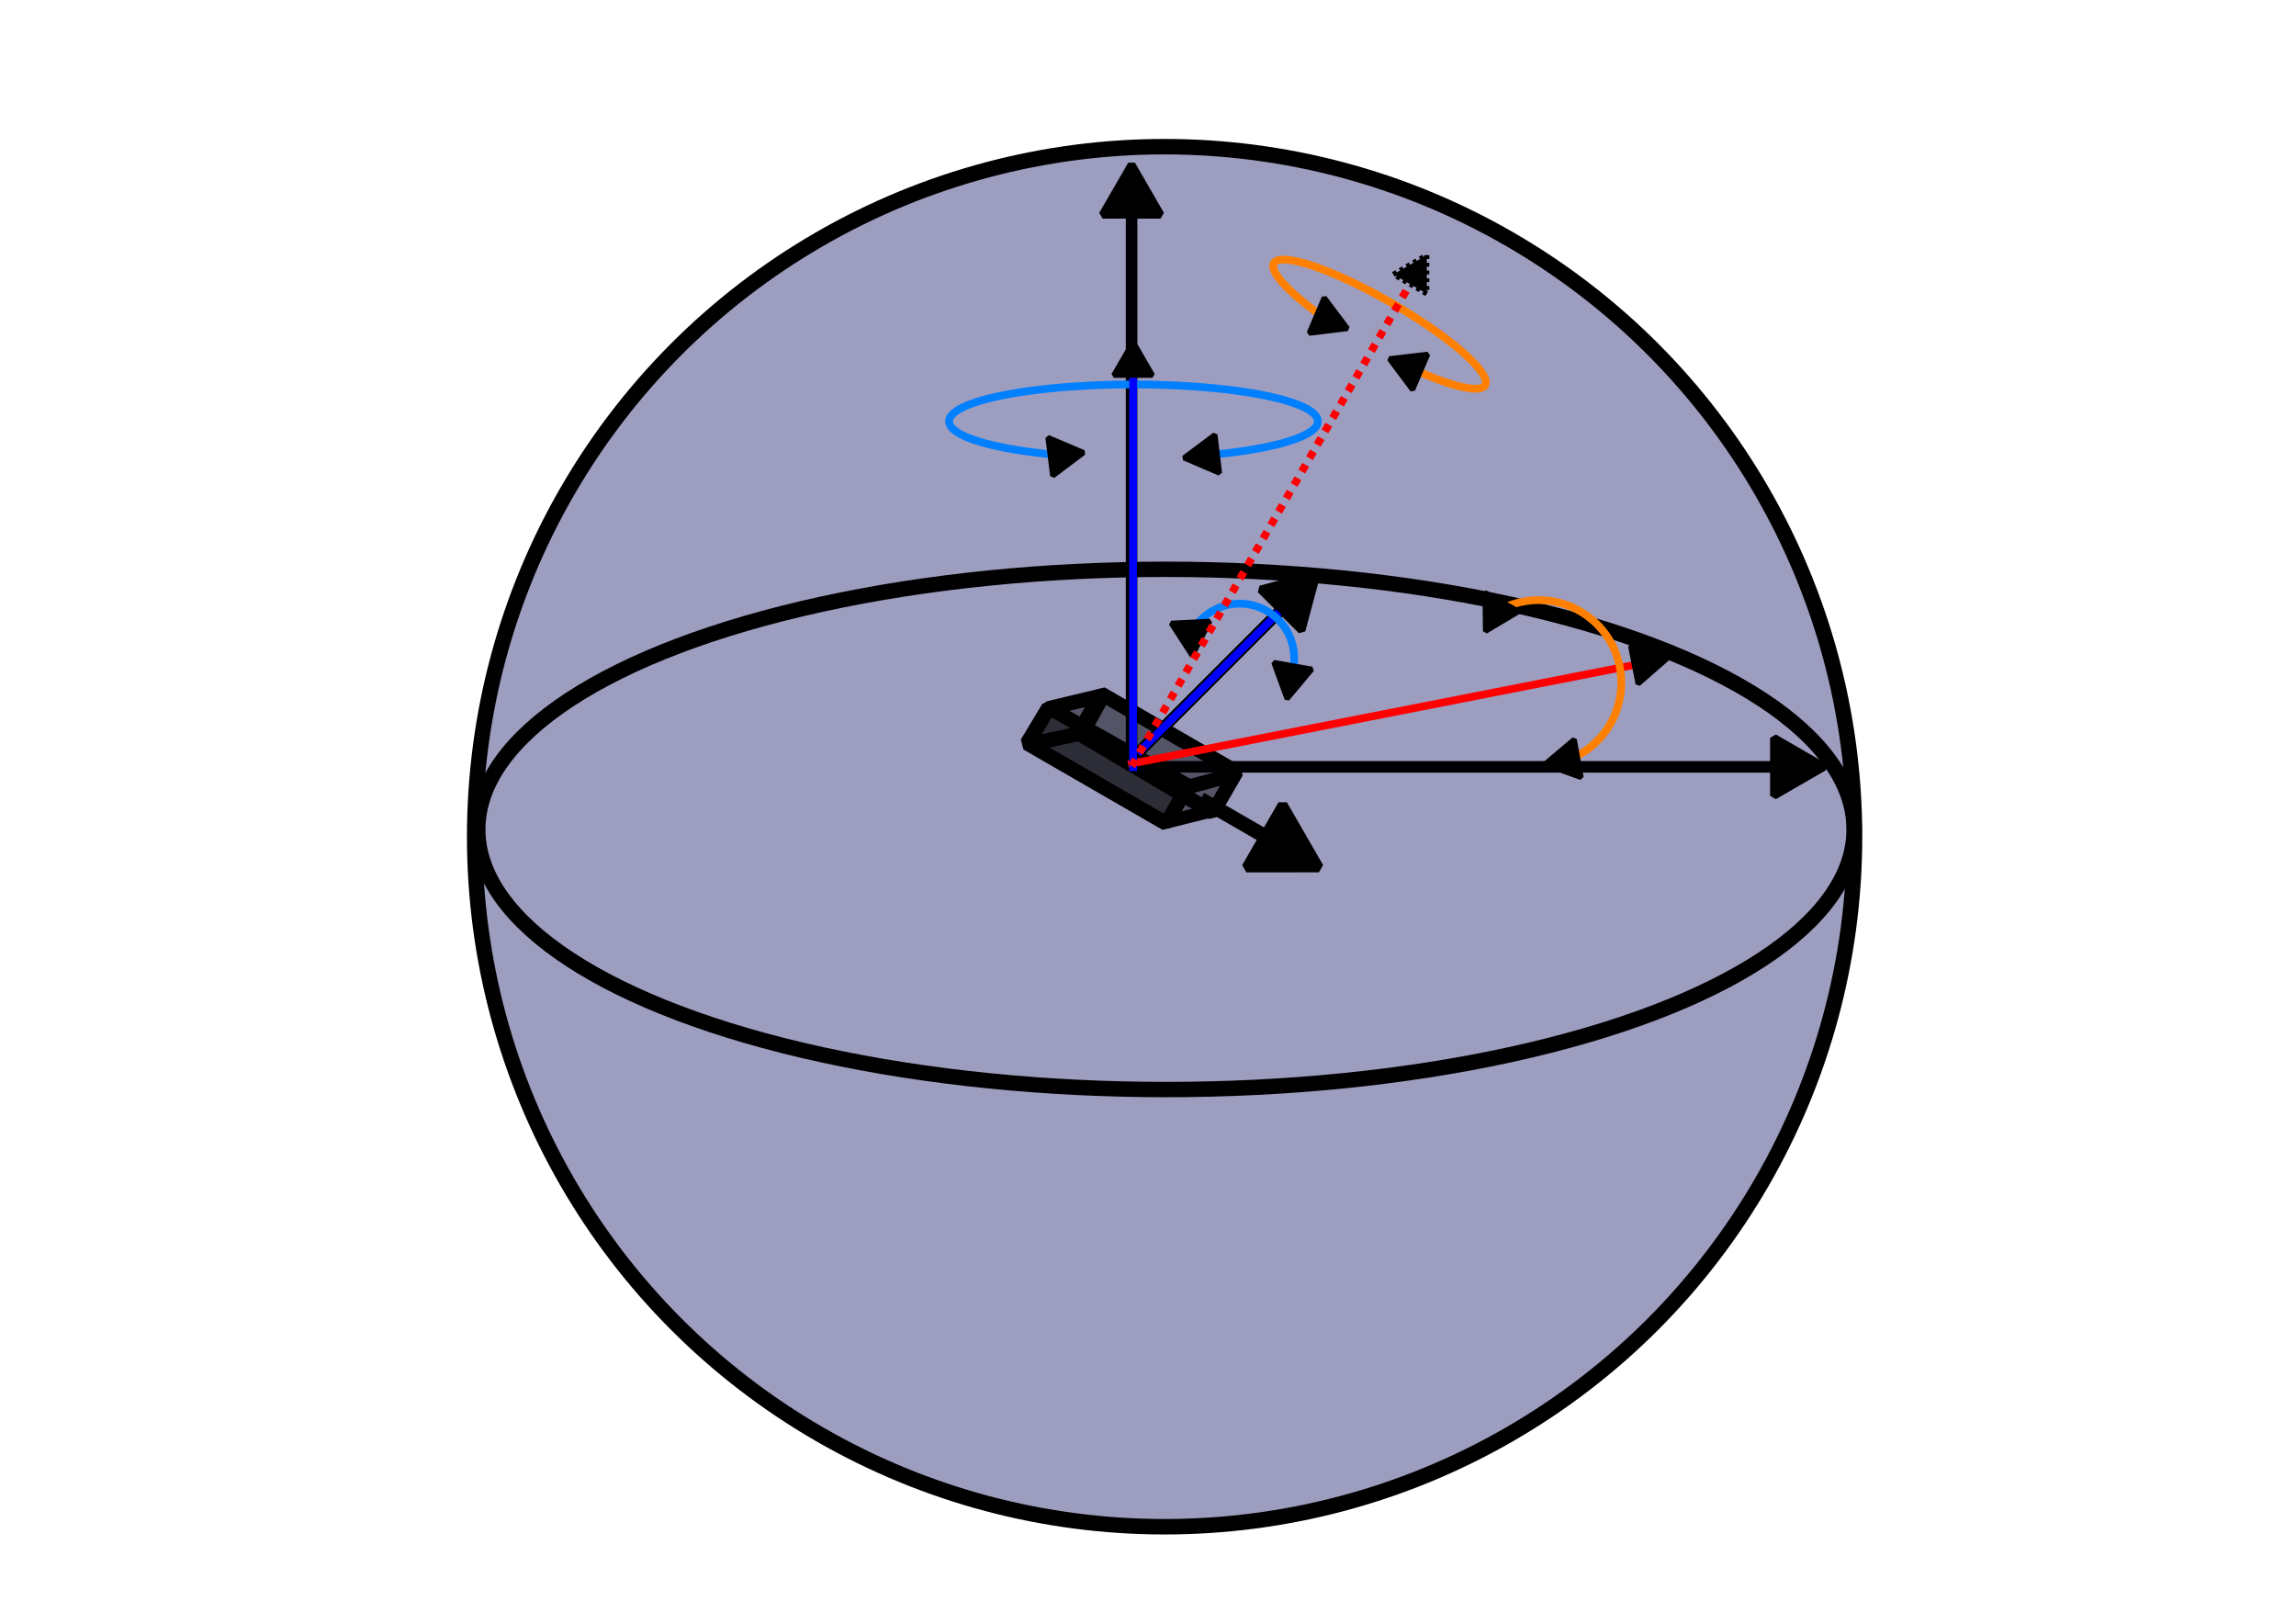 <?xml version="1.0" encoding="UTF-8" standalone="no"?>
<!-- Created with Inkscape (http://www.inkscape.org/) -->

<svg
   width="297mm"
   height="210mm"
   viewBox="0 0 297 210"
   version="1.1"
   id="svg37785"
   sodipodi:docname="Verdeutlichung_Achsen_andere Stellung.svg"
   inkscape:version="1.2.1 (9c6d41e410, 2022-07-14)"
   inkscape:export-filename="Verdeutlichung_Achsen_andere Stellung.png"
   inkscape:export-xdpi="96"
   inkscape:export-ydpi="96"
   xmlns:inkscape="http://www.inkscape.org/namespaces/inkscape"
   xmlns:sodipodi="http://sodipodi.sourceforge.net/DTD/sodipodi-0.dtd"
   xmlns="http://www.w3.org/2000/svg"
   xmlns:svg="http://www.w3.org/2000/svg">
  <sodipodi:namedview
     id="namedview37787"
     pagecolor="#ffffff"
     bordercolor="#000000"
     borderopacity="0.25"
     inkscape:showpageshadow="2"
     inkscape:pageopacity="0.0"
     inkscape:pagecheckerboard="0"
     inkscape:deskcolor="#d1d1d1"
     inkscape:document-units="mm"
     showgrid="false"
     inkscape:zoom="1.4142136"
     inkscape:cx="333.04729"
     inkscape:cy="354.2605"
     inkscape:window-width="3440"
     inkscape:window-height="1377"
     inkscape:window-x="-8"
     inkscape:window-y="-8"
     inkscape:window-maximized="1"
     inkscape:current-layer="layer1" />
  <defs
     id="defs37782">
    <marker
       style="overflow:visible"
       id="TriangleStart"
       refX="0"
       refY="0"
       orient="auto-start-reverse"
       inkscape:stockid="TriangleStart"
       markerWidth="5.324"
       markerHeight="6.155"
       viewBox="0 0 5.324 6.155"
       inkscape:isstock="true"
       inkscape:collect="always"
       preserveAspectRatio="xMidYMid">
      <path
         transform="scale(0.5)"
         style="fill:context-stroke;fill-rule:evenodd;stroke:context-stroke;stroke-width:1pt"
         d="M 5.77,0 -2.88,5 V -5 Z"
         id="path135" />
    </marker>
    <marker
       style="overflow:visible"
       id="TriangleStart-1"
       refX="0"
       refY="0"
       orient="auto-start-reverse"
       inkscape:stockid="TriangleStart"
       markerWidth="5.324"
       markerHeight="6.155"
       viewBox="0 0 5.324 6.155"
       inkscape:isstock="true"
       inkscape:collect="always"
       preserveAspectRatio="xMidYMid">
      <path
         transform="scale(0.5)"
         style="fill:context-stroke;fill-rule:evenodd;stroke:context-stroke;stroke-width:1pt"
         d="M 5.77,0 -2.88,5 V -5 Z"
         id="path135-9" />
    </marker>
    <marker
       style="overflow:visible"
       id="TriangleStart-1-7"
       refX="0"
       refY="0"
       orient="auto-start-reverse"
       inkscape:stockid="TriangleStart"
       markerWidth="5.324"
       markerHeight="6.155"
       viewBox="0 0 5.324 6.155"
       inkscape:isstock="true"
       inkscape:collect="always"
       preserveAspectRatio="xMidYMid">
      <path
         transform="scale(0.5)"
         style="fill:context-stroke;fill-rule:evenodd;stroke:context-stroke;stroke-width:1pt"
         d="M 5.77,0 -2.88,5 V -5 Z"
         id="path135-9-4" />
    </marker>
    <marker
       style="overflow:visible"
       id="TriangleStart-2"
       refX="0"
       refY="0"
       orient="auto-start-reverse"
       inkscape:stockid="TriangleStart"
       markerWidth="5.324"
       markerHeight="6.155"
       viewBox="0 0 5.324 6.155"
       inkscape:isstock="true"
       inkscape:collect="always"
       preserveAspectRatio="xMidYMid">
      <path
         transform="scale(0.5)"
         style="fill:context-stroke;fill-rule:evenodd;stroke:context-stroke;stroke-width:1pt"
         d="M 5.77,0 -2.88,5 V -5 Z"
         id="path135-2" />
    </marker>
    <marker
       style="overflow:visible"
       id="TriangleStart-1-7-1"
       refX="0"
       refY="0"
       orient="auto-start-reverse"
       inkscape:stockid="TriangleStart"
       markerWidth="5.324"
       markerHeight="6.155"
       viewBox="0 0 5.324 6.155"
       inkscape:isstock="true"
       inkscape:collect="always"
       preserveAspectRatio="xMidYMid">
      <path
         transform="scale(0.5)"
         style="fill:context-stroke;fill-rule:evenodd;stroke:context-stroke;stroke-width:1pt"
         d="M 5.77,0 -2.88,5 V -5 Z"
         id="path135-9-4-1" />
    </marker>
    <marker
       style="overflow:visible"
       id="TriangleStart-1-5"
       refX="0"
       refY="0"
       orient="auto-start-reverse"
       inkscape:stockid="TriangleStart"
       markerWidth="5.324"
       markerHeight="6.155"
       viewBox="0 0 5.324 6.155"
       inkscape:isstock="true"
       inkscape:collect="always"
       preserveAspectRatio="xMidYMid">
      <path
         transform="scale(0.5)"
         style="fill:context-stroke;fill-rule:evenodd;stroke:context-stroke;stroke-width:1pt"
         d="M 5.77,0 -2.88,5 V -5 Z"
         id="path135-9-3" />
    </marker>
    <marker
       style="overflow:visible"
       id="TriangleStart-1-7-9"
       refX="0"
       refY="0"
       orient="auto-start-reverse"
       inkscape:stockid="TriangleStart"
       markerWidth="5.324"
       markerHeight="6.155"
       viewBox="0 0 5.324 6.155"
       inkscape:isstock="true"
       inkscape:collect="always"
       preserveAspectRatio="xMidYMid">
      <path
         transform="scale(0.5)"
         style="fill:context-stroke;fill-rule:evenodd;stroke:context-stroke;stroke-width:1pt"
         d="M 5.77,0 -2.88,5 V -5 Z"
         id="path135-9-4-9" />
    </marker>
    <marker
       style="overflow:visible"
       id="TriangleStart-1-2"
       refX="0"
       refY="0"
       orient="auto-start-reverse"
       inkscape:stockid="TriangleStart"
       markerWidth="5.324"
       markerHeight="6.155"
       viewBox="0 0 5.324 6.155"
       inkscape:isstock="true"
       inkscape:collect="always"
       preserveAspectRatio="xMidYMid">
      <path
         transform="scale(0.5)"
         style="fill:context-stroke;fill-rule:evenodd;stroke:context-stroke;stroke-width:1pt"
         d="M 5.77,0 -2.88,5 V -5 Z"
         id="path135-9-2" />
    </marker>
  </defs>
  <g
     inkscape:label="Ebene 1"
     inkscape:groupmode="layer"
     id="layer1">
    <circle
       style="fill:#00005c;fill-opacity:0.386;stroke:#000000;stroke-width:2;stroke-linejoin:bevel;paint-order:fill markers stroke;stroke-dasharray:none"
       id="path1519"
       cx="150.648"
       cy="108.215"
       r="89.245" />
    <ellipse
       style="fill:#ffffff;fill-opacity:0;stroke:#000000;stroke-width:1.985;stroke-linejoin:bevel;stroke-dasharray:none;paint-order:fill markers stroke"
       id="path1521"
       cx="150.821"
       cy="107.273"
       ry="33.643"
       rx="89.018" />
    <path
       style="fill:none;fill-opacity:1;stroke:#000004;stroke-width:1.5;stroke-linejoin:bevel;stroke-dasharray:none;stroke-opacity:1;marker-end:url(#TriangleStart);paint-order:fill markers stroke"
       d="m 147.739,99.177 h 83.891"
       id="path11948" />
    <path
       style="fill:none;fill-opacity:1;stroke:#000004;stroke-width:1.5;stroke-linejoin:bevel;stroke-dasharray:none;stroke-opacity:1;marker-end:url(#TriangleStart);paint-order:fill markers stroke"
       d="m 146.307,98.288 20.931,-20.931"
       id="path11948-2" />
    <path
       style="fill:none;fill-opacity:1;stroke:#000004;stroke-width:1.5;stroke-linejoin:bevel;stroke-dasharray:none;stroke-opacity:1;marker-end:url(#TriangleStart);paint-order:fill markers stroke"
       d="m 146.377,99.69 2e-5,-74.073"
       id="path11948-2-0" />
    <path
       id="rect17377"
       style="fill:#000000;fill-opacity:0.461;stroke:#000000;stroke-width:1.725;stroke-linejoin:bevel;stroke-opacity:1;paint-order:fill markers stroke"
       d="m 139.309,94.796 17.418,10.056 -5.986,1.491 -17.132,-9.891 z"
       sodipodi:nodetypes="ccccc" />
    <path
       style="fill:#000000;fill-opacity:0.461;stroke:#000000;stroke-width:1.878;stroke-linejoin:bevel;stroke-dasharray:none;stroke-dashoffset:0;stroke-opacity:1;paint-order:fill markers stroke"
       d="m 132.906,96.316 2.713,-4.699 7.08,-1.691 -2.683,4.878 z"
       id="path22694"
       sodipodi:nodetypes="ccccc" />
    <path
       style="fill:#000000;fill-opacity:0.461;stroke:#000000;stroke-width:1.878;stroke-linejoin:bevel;stroke-dasharray:none;stroke-dashoffset:0;stroke-opacity:1;paint-order:fill markers stroke"
       d="m 142.423,89.713 17.514,10.112 -3.057,5.295 -17.391,-10.289 z"
       id="path22696"
       sodipodi:nodetypes="ccccc" />
    <path
       style="fill:#000000;fill-opacity:0.461;stroke:#000000;stroke-width:1.878;stroke-linejoin:bevel;stroke-dasharray:none;stroke-dashoffset:0;stroke-opacity:1;paint-order:fill markers stroke"
       d="m 135.647,91.494 18.031,10.143 -2.819,4.883 -18.002,-10.393 z"
       id="path22698"
       sodipodi:nodetypes="ccccc" />
    <path
       style="fill:#000000;fill-opacity:0.461;stroke:#000000;stroke-width:1.878;stroke-linejoin:bevel;stroke-dasharray:none;stroke-dashoffset:0;stroke-opacity:1;paint-order:fill markers stroke"
       d="m 153.456,101.835 6.054,-1.622"
       id="path22752" />
    <path
       style="fill:#000000;fill-opacity:0.461;stroke:#000000;stroke-width:1.878;stroke-linejoin:bevel;stroke-dasharray:none;stroke-dashoffset:0;stroke-opacity:1;marker-end:url(#TriangleStart-1);paint-order:fill markers stroke"
       d="m 155.303,103.361 10.613,6.127"
       id="path22807" />
    <path
       style="fill:#ff80ff;fill-opacity:0.3;stroke:#ff0000;stroke-width:1;stroke-linejoin:bevel;stroke-dasharray:none;stroke-dashoffset:0;stroke-opacity:1;marker-end:url(#TriangleStart-1-7);paint-order:fill markers stroke"
       d="M 145.935,98.844 212.827,85.72"
       id="path19530"
       sodipodi:nodetypes="cc" />
    <path
       style="fill:none;fill-opacity:1;stroke:#ff8000;stroke-width:1;stroke-linejoin:bevel;stroke-dasharray:none;stroke-opacity:1;marker-start:url(#TriangleStart-2);marker-end:url(#TriangleStart-2);paint-order:fill markers stroke"
       id="path6387-9"
       sodipodi:type="arc"
       sodipodi:cx="199.04016"
       sodipodi:cy="88.298203"
       sodipodi:rx="10.680696"
       sodipodi:ry="10.680696"
       sodipodi:start="4.1748276"
       sodipodi:end="1.2252211"
       sodipodi:arc-type="arc"
       d="m 193.571,79.124 a 10.681,10.681 0 0 1 11.265,0.203 10.681,10.681 0 0 1 4.815,10.186 10.681,10.681 0 0 1 -6.993,8.834"
       sodipodi:open="true" />
    <path
       style="fill:#0400ff;fill-opacity:0.467;stroke:none;stroke-width:1.878;stroke-linejoin:bevel;stroke-dasharray:none;stroke-opacity:1;paint-order:fill markers stroke"
       d="M 146.38,99.53 V 46.084"
       id="path17441" />
    <path
       style="fill:none;fill-opacity:0.461;stroke:#ff8000;stroke-width:1;stroke-linejoin:bevel;stroke-dasharray:none;stroke-dashoffset:0;stroke-opacity:1;marker-start:url(#TriangleStart-1-5);marker-end:url(#TriangleStart-1-5);paint-order:fill markers stroke"
       id="path27255"
       sodipodi:type="arc"
       sodipodi:cx="175.49789"
       sodipodi:cy="-52.912586"
       sodipodi:rx="15.778068"
       sodipodi:ry="3.1556137"
       sodipodi:start="1.9722221"
       sodipodi:end="1.1658799"
       sodipodi:arc-type="arc"
       d="m 169.333,-50.008 a 15.778,3.156 0 0 1 -9.299,-3.531 15.778,3.156 0 0 1 15.437,-2.529 15.778,3.156 0 0 1 15.481,2.518 15.778,3.156 0 0 1 -9.237,3.538"
       sodipodi:open="true"
       transform="rotate(30)" />
    <path
       style="fill:none;fill-opacity:0.461;stroke:#0080ff;stroke-width:1;stroke-linejoin:bevel;stroke-dasharray:none;stroke-dashoffset:0;stroke-opacity:1;marker-start:url(#TriangleStart-1-7-1);marker-end:url(#TriangleStart-1-7-1);paint-order:fill markers stroke"
       id="path27255-3"
       sodipodi:type="arc"
       sodipodi:cx="146.6227"
       sodipodi:cy="54.496136"
       sodipodi:rx="23.853804"
       sodipodi:ry="4.770761"
       sodipodi:start="1.9722221"
       sodipodi:end="1.1658799"
       sodipodi:arc-type="arc"
       d="m 137.302,58.888 a 23.854,4.771 0 0 1 -14.059,-5.339 23.854,4.771 0 0 1 23.337,-3.824 23.854,4.771 0 0 1 23.404,3.807 23.854,4.771 0 0 1 -13.965,5.348"
       sodipodi:open="true" />
    <path
       style="fill:none;fill-opacity:1;stroke:#0000ff;stroke-width:1;stroke-linejoin:bevel;stroke-dasharray:none;stroke-opacity:1;marker-end:url(#TriangleStart-1-7-1);paint-order:fill markers stroke"
       d="M 146.574,99.74 V 47.095"
       id="path6477"
       sodipodi:nodetypes="cc" />
    <path
       style="fill:#ff80ff;fill-opacity:0.3;stroke:#0000ff;stroke-width:1;stroke-linejoin:bevel;stroke-dasharray:none;stroke-dashoffset:0;stroke-opacity:1;marker-end:url(#TriangleStart-1-7-9);paint-order:fill markers stroke"
       d="M 147.192,97.426 166.697,77.921"
       id="path21940" />
    <path
       style="fill:none;fill-opacity:1;stroke:#0080ff;stroke-width:1;stroke-linejoin:bevel;stroke-dasharray:none;stroke-opacity:1;marker-start:url(#TriangleStart-1-2);marker-end:url(#TriangleStart-1-2);paint-order:fill markers stroke"
       id="path6387-8"
       sodipodi:type="arc"
       sodipodi:cx="160.35838"
       sodipodi:cy="85.125633"
       sodipodi:rx="7.0517879"
       sodipodi:ry="7.0517879"
       sodipodi:start="3.6128316"
       sodipodi:end="0.34906585"
       sodipodi:arc-type="arc"
       d="m 154.075,81.924 a 7.052,7.052 0 0 1 9.095,-3.265 7.052,7.052 0 0 1 3.815,8.879"
       sodipodi:open="true" />
    <path
       style="fill:#ff80ff;fill-opacity:0.3;stroke:#ff0000;stroke-width:1;stroke-linejoin:bevel;stroke-dasharray:1, 1;stroke-dashoffset:0;stroke-opacity:1;marker-end:url(#TriangleStart-1-7-1);paint-order:fill markers stroke"
       d="M 146.395,99.095 183.116,35.491"
       id="path19354"
       sodipodi:nodetypes="cc" />
  </g>
</svg>

